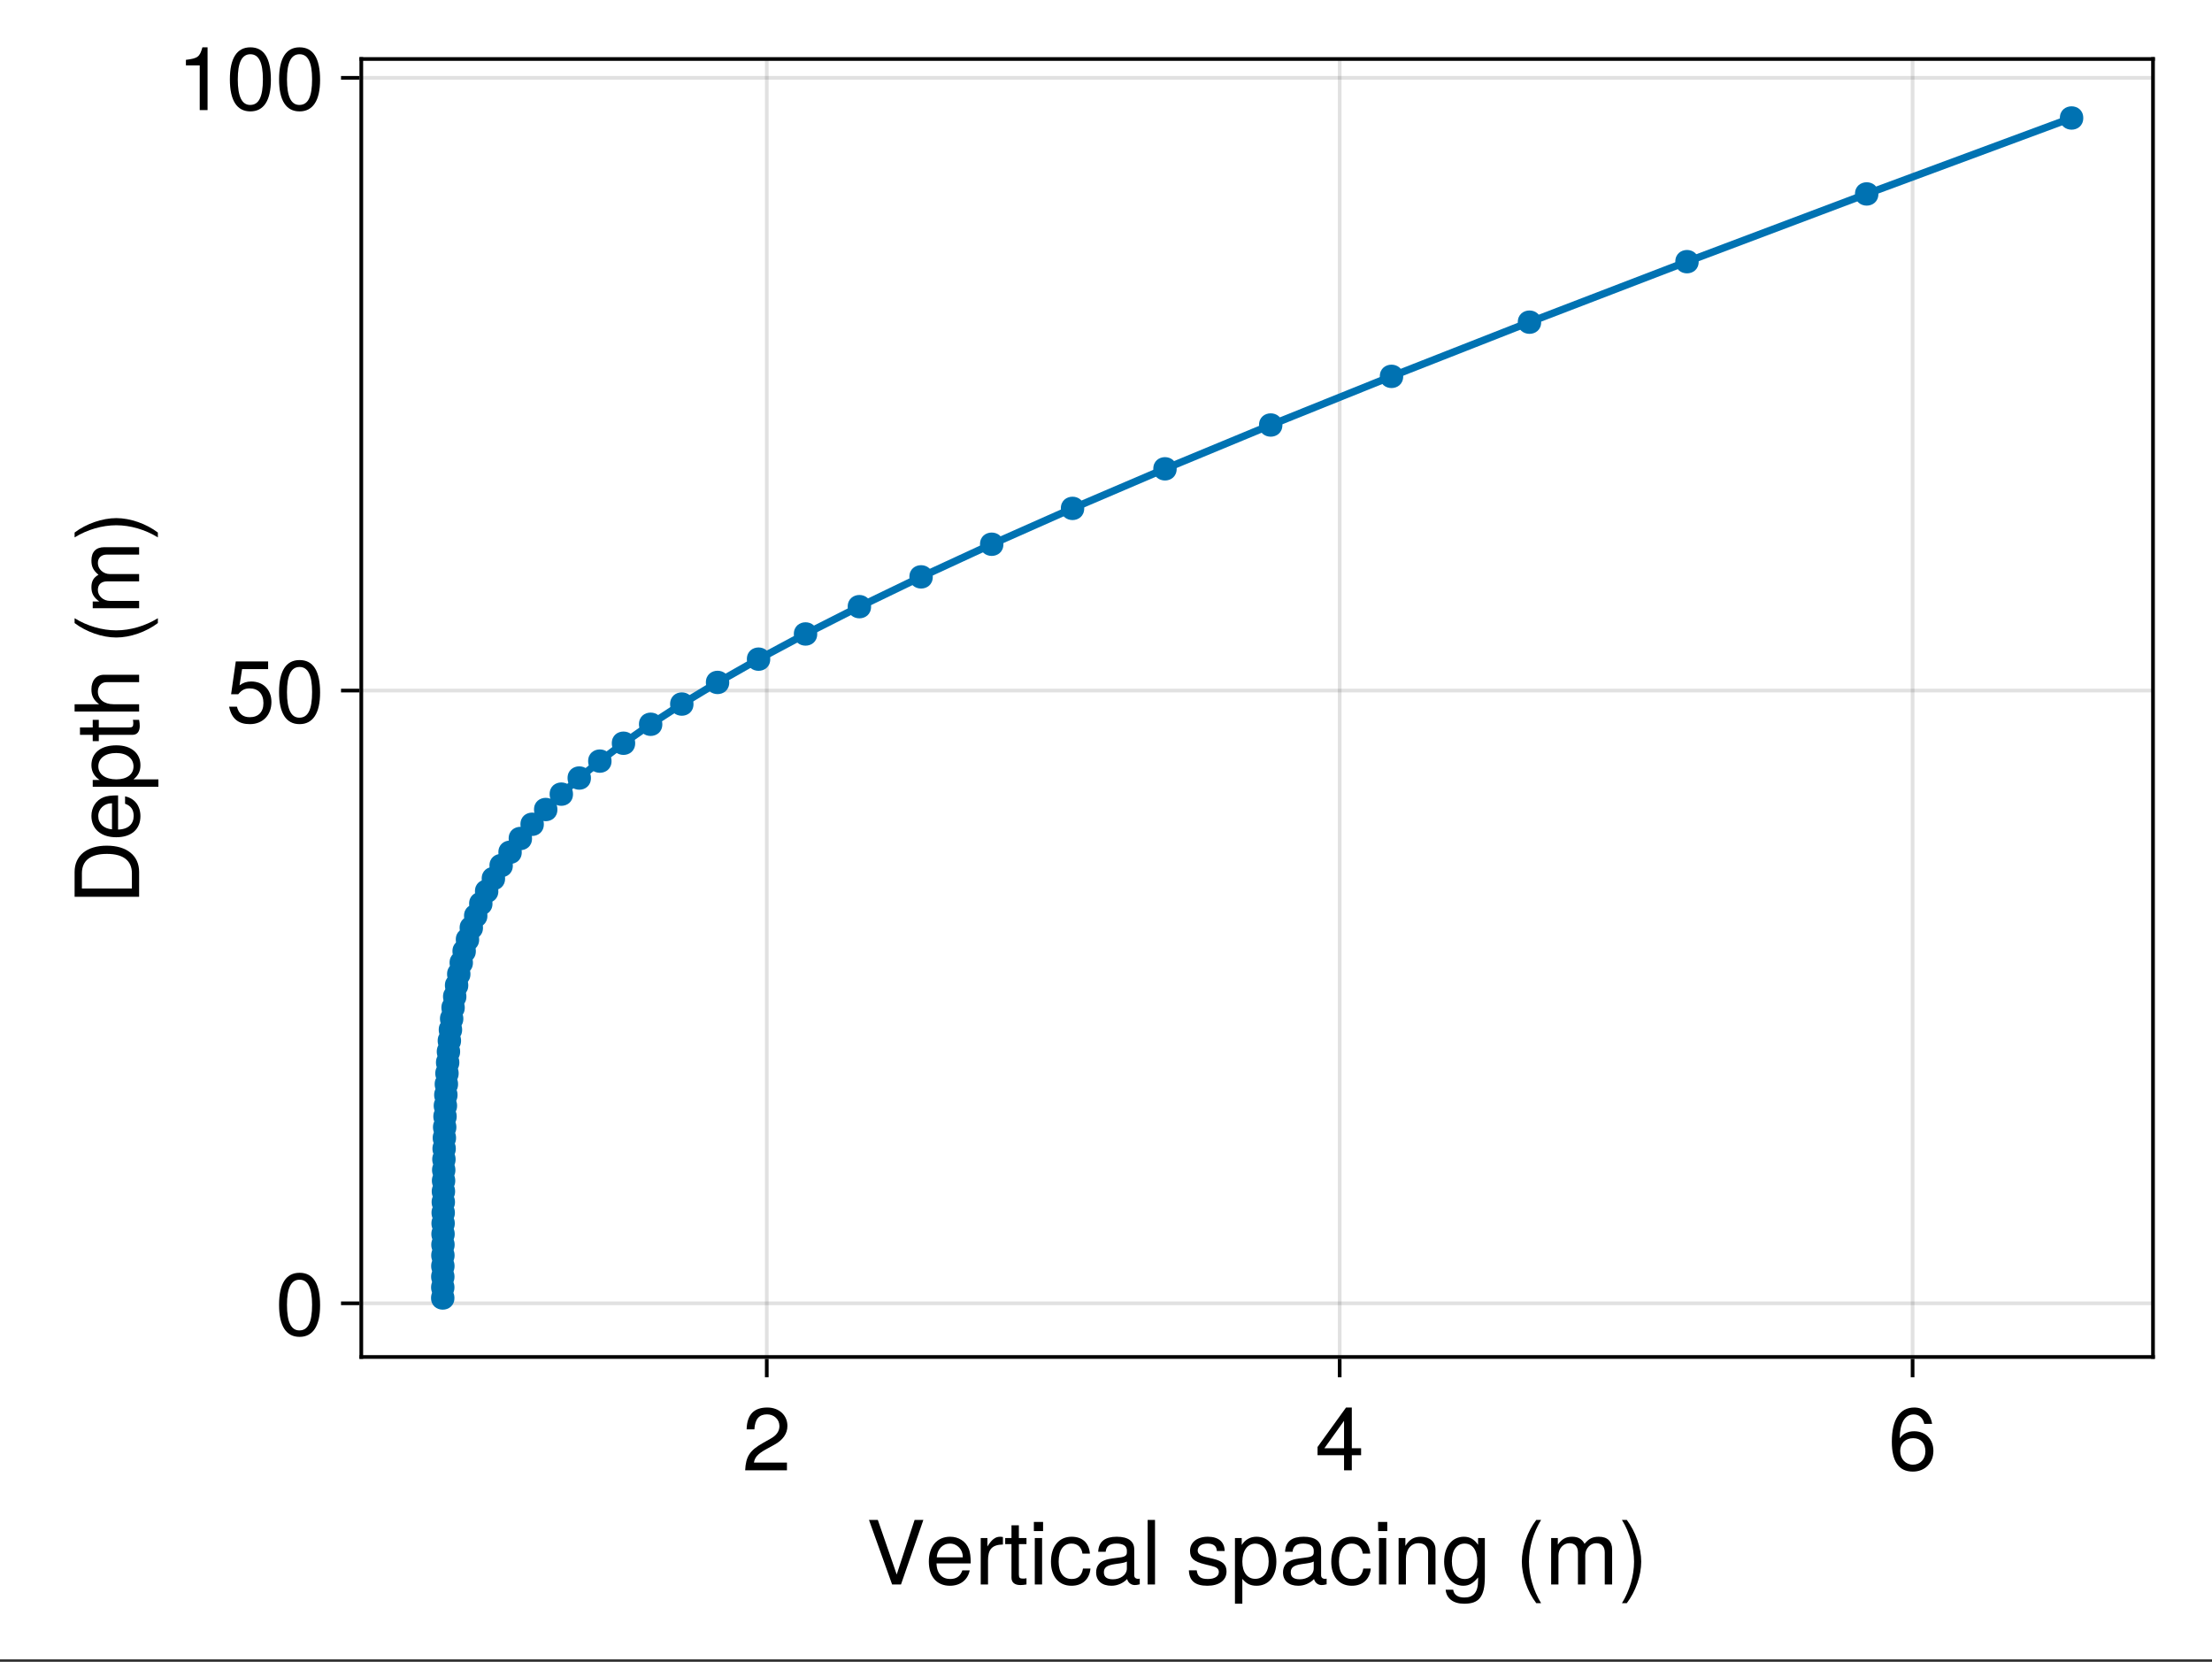 <?xml version="1.0" encoding="UTF-8"?>
<svg xmlns="http://www.w3.org/2000/svg" xmlns:xlink="http://www.w3.org/1999/xlink" width="450pt" height="338pt" viewBox="0 0 450 338" version="1.1">
<rect x="0" y="0" width="450" height="338" fill="#333333" stroke="none"/>
<defs>
<g>
<symbol overflow="visible" id="glyph0-0-0cb76466">
<path style="stroke:none;" d="M 0.359 -13.125 C 0.359 -13.125 0.359 0 0.359 0 C 0.359 0 8.453 0 8.453 0 C 8.453 0 8.453 -13.125 8.453 -13.125 C 8.453 -13.125 0.359 -13.125 0.359 -13.125 Z M 1.297 -0.938 C 1.297 -0.938 1.297 -12.188 1.297 -12.188 C 1.297 -12.188 7.531 -12.188 7.531 -12.188 C 7.531 -12.188 7.531 -0.938 7.531 -0.938 C 7.531 -0.938 1.297 -0.938 1.297 -0.938 Z M 1.297 -0.938 "/>
</symbol>
<symbol overflow="visible" id="glyph0-1-0cb76466">
<path style="stroke:none;" d="M 11.609 -13.125 C 11.609 -13.125 7.062 0 7.062 0 C 7.062 0 5.25 0 5.25 0 C 5.25 0 0.547 -13.125 0.547 -13.125 C 0.547 -13.125 2.344 -13.125 2.344 -13.125 C 2.344 -13.125 6.188 -2.016 6.188 -2.016 C 6.188 -2.016 9.828 -13.125 9.828 -13.125 C 9.828 -13.125 11.609 -13.125 11.609 -13.125 Z M 11.609 -13.125 "/>
</symbol>
<symbol overflow="visible" id="glyph0-2-0cb76466">
<path style="stroke:none;" d="M 9.234 -4.281 C 9.234 -4.281 2.281 -4.281 2.281 -4.281 C 2.328 -2.125 3.484 -1.109 5.062 -1.109 C 6.266 -1.109 7.109 -1.625 7.531 -2.859 C 7.531 -2.859 9.031 -2.859 9.031 -2.859 C 8.656 -0.953 7.156 0.266 5 0.266 C 2.359 0.266 0.719 -1.562 0.719 -4.656 C 0.719 -7.766 2.406 -9.703 5.047 -9.703 C 6.797 -9.703 8.25 -8.766 8.859 -7.219 C 9.125 -6.516 9.234 -5.656 9.234 -4.281 Z M 7.625 -5.609 C 7.625 -7.094 6.5 -8.312 5.016 -8.312 C 3.516 -8.312 2.453 -7.188 2.328 -5.516 C 2.328 -5.516 7.609 -5.516 7.609 -5.516 C 7.625 -5.547 7.625 -5.609 7.625 -5.609 Z M 7.625 -5.609 "/>
</symbol>
<symbol overflow="visible" id="glyph1-0-0cb76466">
<path style="stroke:none;" d="M 0.359 -13.125 C 0.359 -13.125 0.359 0 0.359 0 C 0.359 0 8.453 0 8.453 0 C 8.453 0 8.453 -13.125 8.453 -13.125 C 8.453 -13.125 0.359 -13.125 0.359 -13.125 Z M 1.297 -0.938 C 1.297 -0.938 1.297 -12.188 1.297 -12.188 C 1.297 -12.188 7.531 -12.188 7.531 -12.188 C 7.531 -12.188 7.531 -0.938 7.531 -0.938 C 7.531 -0.938 1.297 -0.938 1.297 -0.938 Z M 1.297 -0.938 "/>
</symbol>
<symbol overflow="visible" id="glyph1-1-0cb76466">
<path style="stroke:none;" d="M 5.781 -8.125 C 3.453 -8.078 2.75 -7.016 2.75 -4.891 C 2.75 -4.891 2.75 0 2.75 0 C 2.75 0 1.266 0 1.266 0 C 1.266 0 1.266 -9.438 1.266 -9.438 C 1.266 -9.438 2.625 -9.438 2.625 -9.438 C 2.625 -9.438 2.625 -7.719 2.625 -7.719 C 3.484 -9.125 4.234 -9.703 5.203 -9.703 C 5.406 -9.703 5.531 -9.688 5.781 -9.641 C 5.781 -9.641 5.781 -8.125 5.781 -8.125 Z M 5.781 -8.125 "/>
</symbol>
<symbol overflow="visible" id="glyph1-2-0cb76466">
<path style="stroke:none;" d="M 4.578 0 C 4.062 0.094 3.703 0.125 3.344 0.125 C 2.172 0.125 1.531 -0.406 1.531 -1.375 C 1.531 -1.375 1.531 -8.203 1.531 -8.203 C 1.531 -8.203 0.25 -8.203 0.25 -8.203 C 0.25 -8.203 0.25 -9.438 0.25 -9.438 C 0.25 -9.438 1.531 -9.438 1.531 -9.438 C 1.531 -9.438 1.531 -12.031 1.531 -12.031 C 1.531 -12.031 3.031 -12.031 3.031 -12.031 C 3.031 -12.031 3.031 -9.438 3.031 -9.438 C 3.031 -9.438 4.578 -9.438 4.578 -9.438 C 4.578 -9.438 4.578 -8.203 4.578 -8.203 C 4.578 -8.203 3.031 -8.203 3.031 -8.203 C 3.031 -8.203 3.031 -2.031 3.031 -2.031 C 3.031 -1.375 3.203 -1.188 3.859 -1.188 C 4.141 -1.188 4.375 -1.203 4.578 -1.266 C 4.578 -1.266 4.578 0 4.578 0 Z M 4.578 0 "/>
</symbol>
<symbol overflow="visible" id="glyph1-3-0cb76466">
<path style="stroke:none;" d="M 2.75 0 C 2.75 0 1.266 0 1.266 0 C 1.266 0 1.266 -9.438 1.266 -9.438 C 1.266 -9.438 2.75 -9.438 2.75 -9.438 C 2.75 -9.438 2.75 0 2.75 0 Z M 2.953 -10.859 C 2.953 -10.859 1.078 -10.859 1.078 -10.859 C 1.078 -10.859 1.078 -12.719 1.078 -12.719 C 1.078 -12.719 2.953 -12.719 2.953 -12.719 C 2.953 -12.719 2.953 -10.859 2.953 -10.859 Z M 2.953 -10.859 "/>
</symbol>
<symbol overflow="visible" id="glyph1-4-0cb76466">
<path style="stroke:none;" d="M 8.594 -3.234 C 8.406 -1.078 6.984 0.266 4.734 0.266 C 2.172 0.266 0.562 -1.578 0.562 -4.625 C 0.562 -7.766 2.219 -9.703 4.75 -9.703 C 6.859 -9.703 8.297 -8.562 8.484 -6.266 C 8.484 -6.266 6.969 -6.266 6.969 -6.266 C 6.781 -7.578 6 -8.312 4.734 -8.312 C 3.094 -8.312 2.125 -6.984 2.125 -4.625 C 2.125 -2.391 3.109 -1.109 4.766 -1.109 C 6.047 -1.109 6.828 -1.734 7.078 -3.234 C 7.078 -3.234 8.594 -3.234 8.594 -3.234 Z M 8.594 -3.234 "/>
</symbol>
<symbol overflow="visible" id="glyph1-5-0cb76466">
<path style="stroke:none;" d=""/>
</symbol>
<symbol overflow="visible" id="glyph1-6-0cb76466">
<path style="stroke:none;" d="M 8.266 -2.641 C 8.266 -0.828 6.75 0.266 4.375 0.266 C 1.906 0.266 0.688 -0.703 0.609 -2.875 C 0.609 -2.875 2.203 -2.875 2.203 -2.875 C 2.391 -1.438 3.156 -1.109 4.5 -1.109 C 5.812 -1.109 6.703 -1.641 6.703 -2.516 C 6.703 -3.203 6.281 -3.516 5.234 -3.766 C 5.234 -3.766 3.828 -4.109 3.828 -4.109 C 1.609 -4.641 0.844 -5.344 0.844 -6.828 C 0.844 -8.562 2.266 -9.703 4.469 -9.703 C 6.641 -9.703 7.859 -8.656 7.891 -6.797 C 7.891 -6.797 6.297 -6.797 6.297 -6.797 C 6.266 -7.797 5.609 -8.312 4.406 -8.312 C 3.188 -8.312 2.406 -7.766 2.406 -6.891 C 2.406 -6.234 2.938 -5.828 4.156 -5.547 C 4.156 -5.547 5.594 -5.203 5.594 -5.203 C 7.469 -4.75 8.266 -4.047 8.266 -2.641 Z M 8.266 -2.641 "/>
</symbol>
<symbol overflow="visible" id="glyph1-7-0cb76466">
<path style="stroke:none;" d="M 13.688 0 C 13.688 0 12.188 0 12.188 0 C 12.188 0 12.188 -6.5 12.188 -6.5 C 12.188 -7.688 11.562 -8.391 10.453 -8.391 C 9.234 -8.391 8.219 -7.297 8.219 -5.922 C 8.219 -5.922 8.219 0 8.219 0 C 8.219 0 6.734 0 6.734 0 C 6.734 0 6.734 -6.5 6.734 -6.5 C 6.734 -7.703 6.109 -8.391 4.984 -8.391 C 3.766 -8.391 2.766 -7.297 2.766 -5.922 C 2.766 -5.922 2.766 0 2.766 0 C 2.766 0 1.281 0 1.281 0 C 1.281 0 1.281 -9.438 1.281 -9.438 C 1.281 -9.438 2.641 -9.438 2.641 -9.438 C 2.641 -9.438 2.641 -8.094 2.641 -8.094 C 3.453 -9.234 4.281 -9.703 5.547 -9.703 C 6.766 -9.703 7.531 -9.266 8.078 -8.266 C 8.969 -9.328 9.719 -9.703 10.984 -9.703 C 12.75 -9.703 13.688 -8.766 13.688 -7.078 C 13.688 -7.078 13.688 0 13.688 0 Z M 13.688 0 "/>
</symbol>
<symbol overflow="visible" id="glyph1-8-0cb76466">
<path style="stroke:none;" d="M 4.609 -4.641 C 4.609 -1.812 3.469 1.453 1.672 3.812 C 1.672 3.812 0.688 3.812 0.688 3.812 C 2.266 1.266 3.156 -1.781 3.156 -4.641 C 3.156 -7.531 2.266 -10.547 0.688 -13.125 C 0.688 -13.125 1.672 -13.125 1.672 -13.125 C 3.469 -10.766 4.609 -7.484 4.609 -4.641 Z M 4.609 -4.641 "/>
</symbol>
<symbol overflow="visible" id="glyph2-0-0cb76466">
<path style="stroke:none;" d="M 0.359 -13.125 C 0.359 -13.125 0.359 0 0.359 0 C 0.359 0 8.453 0 8.453 0 C 8.453 0 8.453 -13.125 8.453 -13.125 C 8.453 -13.125 0.359 -13.125 0.359 -13.125 Z M 1.297 -0.938 C 1.297 -0.938 1.297 -12.188 1.297 -12.188 C 1.297 -12.188 7.531 -12.188 7.531 -12.188 C 7.531 -12.188 7.531 -0.938 7.531 -0.938 C 7.531 -0.938 1.297 -0.938 1.297 -0.938 Z M 1.297 -0.938 "/>
</symbol>
<symbol overflow="visible" id="glyph2-1-0cb76466">
<path style="stroke:none;" d="M 9.625 -0.031 C 9.141 0.094 8.906 0.125 8.609 0.125 C 7.859 0.125 7.219 -0.391 7.062 -1.109 C 6.234 -0.234 5.062 0.266 3.859 0.266 C 1.938 0.266 0.75 -0.734 0.75 -2.453 C 0.75 -3.594 1.312 -4.453 2.406 -4.891 C 2.984 -5.125 3.312 -5.203 5.438 -5.469 C 6.625 -5.609 7 -5.891 7 -6.516 C 7 -6.516 7 -6.906 7 -6.906 C 7 -7.812 6.25 -8.312 4.891 -8.312 C 3.484 -8.312 2.812 -7.797 2.688 -6.641 C 2.688 -6.641 1.172 -6.641 1.172 -6.641 C 1.266 -8.812 2.656 -9.703 4.953 -9.703 C 7.266 -9.703 8.5 -8.797 8.5 -7.125 C 8.5 -7.125 8.5 -1.875 8.5 -1.875 C 8.5 -1.406 8.781 -1.141 9.312 -1.141 C 9.391 -1.141 9.469 -1.141 9.625 -1.172 C 9.625 -1.172 9.625 -0.031 9.625 -0.031 Z M 7 -3.266 C 7 -3.266 7 -4.656 7 -4.656 C 6.5 -4.422 6.172 -4.359 4.594 -4.141 C 2.984 -3.906 2.328 -3.469 2.328 -2.484 C 2.328 -1.453 3 -1.047 4.172 -1.047 C 5.641 -1.047 7 -1.906 7 -3.266 Z M 7 -3.266 "/>
</symbol>
<symbol overflow="visible" id="glyph2-2-0cb76466">
<path style="stroke:none;" d="M 2.719 0 C 2.719 0 1.219 0 1.219 0 C 1.219 0 1.219 -13.125 1.219 -13.125 C 1.219 -13.125 2.719 -13.125 2.719 -13.125 C 2.719 -13.125 2.719 0 2.719 0 Z M 2.719 0 "/>
</symbol>
<symbol overflow="visible" id="glyph2-3-0cb76466">
<path style="stroke:none;" d="M 8.594 -3.234 C 8.406 -1.078 6.984 0.266 4.734 0.266 C 2.172 0.266 0.562 -1.578 0.562 -4.625 C 0.562 -7.766 2.219 -9.703 4.75 -9.703 C 6.859 -9.703 8.297 -8.562 8.484 -6.266 C 8.484 -6.266 6.969 -6.266 6.969 -6.266 C 6.781 -7.578 6 -8.312 4.734 -8.312 C 3.094 -8.312 2.125 -6.984 2.125 -4.625 C 2.125 -2.391 3.109 -1.109 4.766 -1.109 C 6.047 -1.109 6.828 -1.734 7.078 -3.234 C 7.078 -3.234 8.594 -3.234 8.594 -3.234 Z M 8.594 -3.234 "/>
</symbol>
<symbol overflow="visible" id="glyph2-4-0cb76466">
<path style="stroke:none;" d="M 2.75 0 C 2.75 0 1.266 0 1.266 0 C 1.266 0 1.266 -9.438 1.266 -9.438 C 1.266 -9.438 2.75 -9.438 2.75 -9.438 C 2.75 -9.438 2.75 0 2.75 0 Z M 2.953 -10.859 C 2.953 -10.859 1.078 -10.859 1.078 -10.859 C 1.078 -10.859 1.078 -12.719 1.078 -12.719 C 1.078 -12.719 2.953 -12.719 2.953 -12.719 C 2.953 -12.719 2.953 -10.859 2.953 -10.859 Z M 2.953 -10.859 "/>
</symbol>
<symbol overflow="visible" id="glyph2-5-0cb76466">
<path style="stroke:none;" d="M 8.766 0 C 8.766 0 7.266 0 7.266 0 C 7.266 0 7.266 -6.531 7.266 -6.531 C 7.266 -7.672 6.516 -8.391 5.328 -8.391 C 3.797 -8.391 2.75 -7.125 2.75 -5.203 C 2.75 -5.203 2.75 0 2.75 0 C 2.75 0 1.266 0 1.266 0 C 1.266 0 1.266 -9.438 1.266 -9.438 C 1.266 -9.438 2.641 -9.438 2.641 -9.438 C 2.641 -9.438 2.641 -7.844 2.641 -7.844 C 3.469 -9.156 4.375 -9.703 5.781 -9.703 C 7.594 -9.703 8.766 -8.688 8.766 -7.125 C 8.766 -7.125 8.766 0 8.766 0 Z M 8.766 0 "/>
</symbol>
<symbol overflow="visible" id="glyph2-6-0cb76466">
<path style="stroke:none;" d="M 8.797 -1.547 C 8.797 2.609 7.547 3.922 4.594 3.922 C 2.375 3.922 0.984 2.859 0.828 1.078 C 0.828 1.078 2.359 1.078 2.359 1.078 C 2.531 2.234 3.453 2.656 4.641 2.656 C 6.391 2.656 7.422 1.703 7.422 -0.797 C 7.422 -0.797 7.422 -1.422 7.422 -1.422 C 6.422 -0.234 5.594 0.266 4.406 0.266 C 2.203 0.266 0.516 -1.656 0.516 -4.625 C 0.516 -7.688 2.141 -9.703 4.531 -9.703 C 5.734 -9.703 6.656 -9.188 7.422 -8.062 C 7.422 -8.062 7.422 -9.438 7.422 -9.438 C 7.422 -9.438 8.797 -9.438 8.797 -9.438 C 8.797 -9.438 8.797 -1.547 8.797 -1.547 Z M 7.266 -4.656 C 7.266 -6.953 6.312 -8.312 4.703 -8.312 C 3.094 -8.312 2.094 -6.984 2.094 -4.719 C 2.094 -2.438 3.078 -1.109 4.719 -1.109 C 6.297 -1.109 7.266 -2.406 7.266 -4.656 Z M 7.266 -4.656 "/>
</symbol>
<symbol overflow="visible" id="glyph2-7-0cb76466">
<path style="stroke:none;" d=""/>
</symbol>
<symbol overflow="visible" id="glyph3-0-0cb76466">
<path style="stroke:none;" d="M 0.359 -13.125 C 0.359 -13.125 0.359 0 0.359 0 C 0.359 0 8.453 0 8.453 0 C 8.453 0 8.453 -13.125 8.453 -13.125 C 8.453 -13.125 0.359 -13.125 0.359 -13.125 Z M 1.297 -0.938 C 1.297 -0.938 1.297 -12.188 1.297 -12.188 C 1.297 -12.188 7.531 -12.188 7.531 -12.188 C 7.531 -12.188 7.531 -0.938 7.531 -0.938 C 7.531 -0.938 1.297 -0.938 1.297 -0.938 Z M 1.297 -0.938 "/>
</symbol>
<symbol overflow="visible" id="glyph3-1-0cb76466">
<path style="stroke:none;" d="M 9.406 -4.625 C 9.406 -1.625 7.812 0.266 5.375 0.266 C 4.156 0.266 3.281 -0.156 2.484 -1.141 C 2.484 -1.141 2.484 3.922 2.484 3.922 C 2.484 3.922 0.984 3.922 0.984 3.922 C 0.984 3.922 0.984 -9.438 0.984 -9.438 C 0.984 -9.438 2.359 -9.438 2.359 -9.438 C 2.359 -9.438 2.359 -8.016 2.359 -8.016 C 3.062 -9.125 4.094 -9.703 5.359 -9.703 C 7.859 -9.703 9.406 -7.797 9.406 -4.625 Z M 7.844 -4.656 C 7.844 -6.906 6.766 -8.297 5.109 -8.297 C 3.531 -8.297 2.484 -6.859 2.484 -4.641 C 2.484 -2.438 3.531 -1.141 5.109 -1.141 C 6.75 -1.141 7.844 -2.516 7.844 -4.656 Z M 7.844 -4.656 "/>
</symbol>
<symbol overflow="visible" id="glyph3-2-0cb76466">
<path style="stroke:none;" d="M 5.234 3.812 C 5.234 3.812 4.25 3.812 4.25 3.812 C 2.453 1.453 1.312 -1.812 1.312 -4.656 C 1.312 -7.484 2.453 -10.766 4.25 -13.125 C 4.25 -13.125 5.234 -13.125 5.234 -13.125 C 3.656 -10.562 2.766 -7.531 2.766 -4.656 C 2.766 -1.781 3.656 1.234 5.234 3.812 Z M 5.234 3.812 "/>
</symbol>
<symbol overflow="visible" id="glyph4-0-0cb76466">
<path style="stroke:none;" d="M 0.359 -13.125 C 0.359 -13.125 0.359 0 0.359 0 C 0.359 0 8.453 0 8.453 0 C 8.453 0 8.453 -13.125 8.453 -13.125 C 8.453 -13.125 0.359 -13.125 0.359 -13.125 Z M 1.297 -0.938 C 1.297 -0.938 1.297 -12.188 1.297 -12.188 C 1.297 -12.188 7.531 -12.188 7.531 -12.188 C 7.531 -12.188 7.531 -0.938 7.531 -0.938 C 7.531 -0.938 1.297 -0.938 1.297 -0.938 Z M 1.297 -0.938 "/>
</symbol>
<symbol overflow="visible" id="glyph4-1-0cb76466">
<path style="stroke:none;" d="M 9.203 -9.016 C 9.203 -7.453 8.281 -6.125 6.5 -5.172 C 6.5 -5.172 4.703 -4.188 4.703 -4.188 C 3.125 -3.281 2.562 -2.609 2.391 -1.562 C 2.391 -1.562 9.109 -1.562 9.109 -1.562 C 9.109 -1.562 9.109 0 9.109 0 C 9.109 0 0.609 0 0.609 0 C 0.75 -2.812 1.531 -4.016 4.188 -5.531 C 4.188 -5.531 5.844 -6.469 5.844 -6.469 C 6.984 -7.109 7.578 -7.969 7.578 -8.984 C 7.578 -10.344 6.5 -11.375 5.062 -11.375 C 3.484 -11.375 2.609 -10.469 2.484 -8.328 C 2.484 -8.328 0.906 -8.328 0.906 -8.328 C 0.984 -11.438 2.5 -12.766 5.109 -12.766 C 7.531 -12.766 9.203 -11.172 9.203 -9.016 Z M 9.203 -9.016 "/>
</symbol>
<symbol overflow="visible" id="glyph4-2-0cb76466">
<path style="stroke:none;" d="M 9.125 -6.141 C 9.125 -1.938 7.656 0.266 4.953 0.266 C 2.219 0.266 0.781 -1.938 0.781 -6.25 C 0.781 -10.531 2.203 -12.766 4.953 -12.766 C 7.719 -12.766 9.125 -10.562 9.125 -6.141 Z M 7.5 -6.281 C 7.5 -9.703 6.656 -11.359 4.953 -11.359 C 3.234 -11.359 2.391 -9.719 2.391 -6.234 C 2.391 -2.734 3.234 -1.047 4.906 -1.047 C 6.672 -1.047 7.5 -2.656 7.5 -6.281 Z M 7.5 -6.281 "/>
</symbol>
<symbol overflow="visible" id="glyph5-0-0cb76466">
<path style="stroke:none;" d="M 0.359 -13.125 C 0.359 -13.125 0.359 0 0.359 0 C 0.359 0 8.453 0 8.453 0 C 8.453 0 8.453 -13.125 8.453 -13.125 C 8.453 -13.125 0.359 -13.125 0.359 -13.125 Z M 1.297 -0.938 C 1.297 -0.938 1.297 -12.188 1.297 -12.188 C 1.297 -12.188 7.531 -12.188 7.531 -12.188 C 7.531 -12.188 7.531 -0.938 7.531 -0.938 C 7.531 -0.938 1.297 -0.938 1.297 -0.938 Z M 1.297 -0.938 "/>
</symbol>
<symbol overflow="visible" id="glyph5-1-0cb76466">
<path style="stroke:none;" d="M 9.359 -3.062 C 9.359 -3.062 7.469 -3.062 7.469 -3.062 C 7.469 -3.062 7.469 0 7.469 0 C 7.469 0 5.891 0 5.891 0 C 5.891 0 5.891 -3.062 5.891 -3.062 C 5.891 -3.062 0.5 -3.062 0.5 -3.062 C 0.5 -3.062 0.5 -4.734 0.5 -4.734 C 0.5 -4.734 6.297 -12.766 6.297 -12.766 C 6.297 -12.766 7.469 -12.766 7.469 -12.766 C 7.469 -12.766 7.469 -4.484 7.469 -4.484 C 7.469 -4.484 9.359 -4.484 9.359 -4.484 C 9.359 -4.484 9.359 -3.062 9.359 -3.062 Z M 5.891 -4.484 C 5.891 -4.484 5.891 -10.062 5.891 -10.062 C 5.891 -10.062 1.891 -4.484 1.891 -4.484 C 1.891 -4.484 5.891 -4.484 5.891 -4.484 Z M 5.891 -4.484 "/>
</symbol>
<symbol overflow="visible" id="glyph5-2-0cb76466">
<path style="stroke:none;" d="M 9.234 -3.953 C 9.234 -1.453 7.484 0.266 5.062 0.266 C 2.141 0.266 0.781 -1.844 0.781 -5.812 C 0.781 -10.266 2.375 -12.766 5.344 -12.766 C 7.297 -12.766 8.656 -11.516 8.969 -9.438 C 8.969 -9.438 7.375 -9.438 7.375 -9.438 C 7.125 -10.656 6.359 -11.359 5.234 -11.359 C 3.422 -11.359 2.406 -9.625 2.391 -6.516 C 3.078 -7.453 4.062 -7.938 5.328 -7.938 C 7.609 -7.938 9.234 -6.344 9.234 -3.953 Z M 7.609 -3.828 C 7.609 -5.547 6.656 -6.531 5.125 -6.531 C 3.562 -6.531 2.484 -5.516 2.484 -3.922 C 2.484 -2.281 3.594 -1.141 5.078 -1.141 C 6.531 -1.141 7.609 -2.234 7.609 -3.828 Z M 7.609 -3.828 "/>
</symbol>
<symbol overflow="visible" id="glyph6-0-0cb76466">
<path style="stroke:none;" d="M -13.125 -0.359 C -13.125 -0.359 0 -0.359 0 -0.359 C 0 -0.359 0 -8.453 0 -8.453 C 0 -8.453 -13.125 -8.453 -13.125 -8.453 C -13.125 -8.453 -13.125 -0.359 -13.125 -0.359 Z M -0.938 -1.297 C -0.938 -1.297 -12.188 -1.297 -12.188 -1.297 C -12.188 -1.297 -12.188 -7.531 -12.188 -7.531 C -12.188 -7.531 -0.938 -7.531 -0.938 -7.531 C -0.938 -7.531 -0.938 -1.297 -0.938 -1.297 Z M -0.938 -1.297 "/>
</symbol>
<symbol overflow="visible" id="glyph6-1-0cb76466">
<path style="stroke:none;" d="M -6.562 -12 C -2.484 -12 0 -9.969 0 -6.656 C 0 -6.656 0 -1.609 0 -1.609 C 0 -1.609 -13.125 -1.609 -13.125 -1.609 C -13.125 -1.609 -13.125 -6.656 -13.125 -6.656 C -13.125 -9.984 -10.641 -12 -6.562 -12 Z M -6.547 -10.328 C -9.906 -10.328 -11.641 -8.969 -11.641 -6.375 C -11.641 -6.375 -11.641 -3.281 -11.641 -3.281 C -11.641 -3.281 -1.469 -3.281 -1.469 -3.281 C -1.469 -3.281 -1.469 -6.375 -1.469 -6.375 C -1.469 -8.969 -3.234 -10.328 -6.547 -10.328 Z M -6.547 -10.328 "/>
</symbol>
<symbol overflow="visible" id="glyph6-2-0cb76466">
<path style="stroke:none;" d="M -4.625 -9.406 C -1.625 -9.406 0.266 -7.812 0.266 -5.375 C 0.266 -4.156 -0.156 -3.281 -1.141 -2.484 C -1.141 -2.484 3.922 -2.484 3.922 -2.484 C 3.922 -2.484 3.922 -0.984 3.922 -0.984 C 3.922 -0.984 -9.438 -0.984 -9.438 -0.984 C -9.438 -0.984 -9.438 -2.359 -9.438 -2.359 C -9.438 -2.359 -8.016 -2.359 -8.016 -2.359 C -9.125 -3.062 -9.703 -4.094 -9.703 -5.359 C -9.703 -7.859 -7.797 -9.406 -4.625 -9.406 Z M -4.656 -7.844 C -6.906 -7.844 -8.297 -6.766 -8.297 -5.109 C -8.297 -3.531 -6.859 -2.484 -4.641 -2.484 C -2.438 -2.484 -1.141 -3.531 -1.141 -5.109 C -1.141 -6.75 -2.516 -7.844 -4.656 -7.844 Z M -4.656 -7.844 "/>
</symbol>
<symbol overflow="visible" id="glyph6-3-0cb76466">
<path style="stroke:none;" d=""/>
</symbol>
<symbol overflow="visible" id="glyph6-4-0cb76466">
<path style="stroke:none;" d="M 3.812 -5.234 C 3.812 -5.234 3.812 -4.25 3.812 -4.25 C 1.453 -2.453 -1.812 -1.312 -4.656 -1.312 C -7.484 -1.312 -10.766 -2.453 -13.125 -4.25 C -13.125 -4.25 -13.125 -5.234 -13.125 -5.234 C -10.562 -3.656 -7.531 -2.766 -4.656 -2.766 C -1.781 -2.766 1.234 -3.656 3.812 -5.234 Z M 3.812 -5.234 "/>
</symbol>
<symbol overflow="visible" id="glyph6-5-0cb76466">
<path style="stroke:none;" d="M 0 -13.688 C 0 -13.688 0 -12.188 0 -12.188 C 0 -12.188 -6.5 -12.188 -6.5 -12.188 C -7.688 -12.188 -8.391 -11.562 -8.391 -10.453 C -8.391 -9.234 -7.297 -8.219 -5.922 -8.219 C -5.922 -8.219 0 -8.219 0 -8.219 C 0 -8.219 0 -6.734 0 -6.734 C 0 -6.734 -6.5 -6.734 -6.5 -6.734 C -7.703 -6.734 -8.391 -6.109 -8.391 -4.984 C -8.391 -3.766 -7.297 -2.766 -5.922 -2.766 C -5.922 -2.766 0 -2.766 0 -2.766 C 0 -2.766 0 -1.281 0 -1.281 C 0 -1.281 -9.438 -1.281 -9.438 -1.281 C -9.438 -1.281 -9.438 -2.641 -9.438 -2.641 C -9.438 -2.641 -8.094 -2.641 -8.094 -2.641 C -9.234 -3.453 -9.703 -4.281 -9.703 -5.547 C -9.703 -6.766 -9.266 -7.531 -8.266 -8.078 C -9.328 -8.969 -9.703 -9.719 -9.703 -10.984 C -9.703 -12.75 -8.766 -13.688 -7.078 -13.688 C -7.078 -13.688 0 -13.688 0 -13.688 Z M 0 -13.688 "/>
</symbol>
<symbol overflow="visible" id="glyph7-0-0cb76466">
<path style="stroke:none;" d="M -13.125 -0.359 C -13.125 -0.359 0 -0.359 0 -0.359 C 0 -0.359 0 -8.453 0 -8.453 C 0 -8.453 -13.125 -8.453 -13.125 -8.453 C -13.125 -8.453 -13.125 -0.359 -13.125 -0.359 Z M -0.938 -1.297 C -0.938 -1.297 -12.188 -1.297 -12.188 -1.297 C -12.188 -1.297 -12.188 -7.531 -12.188 -7.531 C -12.188 -7.531 -0.938 -7.531 -0.938 -7.531 C -0.938 -7.531 -0.938 -1.297 -0.938 -1.297 Z M -0.938 -1.297 "/>
</symbol>
<symbol overflow="visible" id="glyph7-1-0cb76466">
<path style="stroke:none;" d="M -4.281 -9.234 C -4.281 -9.234 -4.281 -2.281 -4.281 -2.281 C -2.125 -2.328 -1.109 -3.484 -1.109 -5.062 C -1.109 -6.266 -1.625 -7.109 -2.859 -7.531 C -2.859 -7.531 -2.859 -9.031 -2.859 -9.031 C -0.953 -8.656 0.266 -7.156 0.266 -5 C 0.266 -2.359 -1.562 -0.719 -4.656 -0.719 C -7.766 -0.719 -9.703 -2.406 -9.703 -5.047 C -9.703 -6.797 -8.766 -8.25 -7.219 -8.859 C -6.516 -9.125 -5.656 -9.234 -4.281 -9.234 Z M -5.609 -7.625 C -7.094 -7.625 -8.312 -6.5 -8.312 -5.016 C -8.312 -3.516 -7.188 -2.453 -5.516 -2.328 C -5.516 -2.328 -5.516 -7.609 -5.516 -7.609 C -5.547 -7.625 -5.609 -7.625 -5.609 -7.625 Z M -5.609 -7.625 "/>
</symbol>
<symbol overflow="visible" id="glyph8-0-0cb76466">
<path style="stroke:none;" d="M -13.125 -0.359 C -13.125 -0.359 0 -0.359 0 -0.359 C 0 -0.359 0 -8.453 0 -8.453 C 0 -8.453 -13.125 -8.453 -13.125 -8.453 C -13.125 -8.453 -13.125 -0.359 -13.125 -0.359 Z M -0.938 -1.297 C -0.938 -1.297 -12.188 -1.297 -12.188 -1.297 C -12.188 -1.297 -12.188 -7.531 -12.188 -7.531 C -12.188 -7.531 -0.938 -7.531 -0.938 -7.531 C -0.938 -7.531 -0.938 -1.297 -0.938 -1.297 Z M -0.938 -1.297 "/>
</symbol>
<symbol overflow="visible" id="glyph8-1-0cb76466">
<path style="stroke:none;" d="M 0 -4.578 C 0.094 -4.062 0.125 -3.703 0.125 -3.344 C 0.125 -2.172 -0.406 -1.531 -1.375 -1.531 C -1.375 -1.531 -8.203 -1.531 -8.203 -1.531 C -8.203 -1.531 -8.203 -0.25 -8.203 -0.25 C -8.203 -0.25 -9.438 -0.25 -9.438 -0.25 C -9.438 -0.25 -9.438 -1.531 -9.438 -1.531 C -9.438 -1.531 -12.031 -1.531 -12.031 -1.531 C -12.031 -1.531 -12.031 -3.031 -12.031 -3.031 C -12.031 -3.031 -9.438 -3.031 -9.438 -3.031 C -9.438 -3.031 -9.438 -4.578 -9.438 -4.578 C -9.438 -4.578 -8.203 -4.578 -8.203 -4.578 C -8.203 -4.578 -8.203 -3.031 -8.203 -3.031 C -8.203 -3.031 -2.031 -3.031 -2.031 -3.031 C -1.375 -3.031 -1.188 -3.203 -1.188 -3.859 C -1.188 -4.141 -1.203 -4.375 -1.266 -4.578 C -1.266 -4.578 0 -4.578 0 -4.578 Z M 0 -4.578 "/>
</symbol>
<symbol overflow="visible" id="glyph8-2-0cb76466">
<path style="stroke:none;" d="M 0 -8.75 C 0 -8.75 0 -7.25 0 -7.25 C 0 -7.25 -6.531 -7.25 -6.531 -7.25 C -7.781 -7.25 -8.391 -6.375 -8.391 -5.312 C -8.391 -3.766 -7.125 -2.75 -5.203 -2.75 C -5.203 -2.75 0 -2.75 0 -2.75 C 0 -2.75 0 -1.266 0 -1.266 C 0 -1.266 -13.125 -1.266 -13.125 -1.266 C -13.125 -1.266 -13.125 -2.75 -13.125 -2.75 C -13.125 -2.75 -8.141 -2.75 -8.141 -2.75 C -9.281 -3.641 -9.703 -4.453 -9.703 -5.781 C -9.703 -7.609 -8.719 -8.75 -7.125 -8.75 C -7.125 -8.75 0 -8.75 0 -8.75 Z M 0 -8.75 "/>
</symbol>
<symbol overflow="visible" id="glyph9-0-0cb76466">
<path style="stroke:none;" d="M -13.125 -0.359 C -13.125 -0.359 0 -0.359 0 -0.359 C 0 -0.359 0 -8.453 0 -8.453 C 0 -8.453 -13.125 -8.453 -13.125 -8.453 C -13.125 -8.453 -13.125 -0.359 -13.125 -0.359 Z M -0.938 -1.297 C -0.938 -1.297 -12.188 -1.297 -12.188 -1.297 C -12.188 -1.297 -12.188 -7.531 -12.188 -7.531 C -12.188 -7.531 -0.938 -7.531 -0.938 -7.531 C -0.938 -7.531 -0.938 -1.297 -0.938 -1.297 Z M -0.938 -1.297 "/>
</symbol>
<symbol overflow="visible" id="glyph9-1-0cb76466">
<path style="stroke:none;" d="M -4.641 -4.609 C -1.812 -4.609 1.453 -3.469 3.812 -1.672 C 3.812 -1.672 3.812 -0.688 3.812 -0.688 C 1.266 -2.266 -1.781 -3.156 -4.641 -3.156 C -7.531 -3.156 -10.547 -2.266 -13.125 -0.688 C -13.125 -0.688 -13.125 -1.672 -13.125 -1.672 C -10.766 -3.469 -7.484 -4.609 -4.641 -4.609 Z M -4.641 -4.609 "/>
</symbol>
<symbol overflow="visible" id="glyph10-0-0cb76466">
<path style="stroke:none;" d="M 0.359 -13.125 C 0.359 -13.125 0.359 0 0.359 0 C 0.359 0 8.453 0 8.453 0 C 8.453 0 8.453 -13.125 8.453 -13.125 C 8.453 -13.125 0.359 -13.125 0.359 -13.125 Z M 1.297 -0.938 C 1.297 -0.938 1.297 -12.188 1.297 -12.188 C 1.297 -12.188 7.531 -12.188 7.531 -12.188 C 7.531 -12.188 7.531 -0.938 7.531 -0.938 C 7.531 -0.938 1.297 -0.938 1.297 -0.938 Z M 1.297 -0.938 "/>
</symbol>
<symbol overflow="visible" id="glyph10-1-0cb76466">
<path style="stroke:none;" d="M 9.234 -4.234 C 9.234 -1.531 7.438 0.266 4.859 0.266 C 2.594 0.266 1.156 -0.734 0.625 -3.281 C 0.625 -3.281 2.219 -3.281 2.219 -3.281 C 2.594 -1.844 3.438 -1.141 4.828 -1.141 C 6.547 -1.141 7.609 -2.172 7.609 -4.016 C 7.609 -5.906 6.531 -7 4.828 -7 C 3.828 -7 3.219 -6.703 2.484 -5.812 C 2.484 -5.812 1.031 -5.812 1.031 -5.812 C 1.031 -5.812 1.984 -12.484 1.984 -12.484 C 1.984 -12.484 8.562 -12.484 8.562 -12.484 C 8.562 -12.484 8.562 -10.922 8.562 -10.922 C 8.562 -10.922 3.266 -10.922 3.266 -10.922 C 3.266 -10.922 2.75 -7.625 2.75 -7.625 C 3.484 -8.172 4.219 -8.406 5.109 -8.406 C 7.562 -8.406 9.234 -6.75 9.234 -4.234 Z M 9.234 -4.234 "/>
</symbol>
<symbol overflow="visible" id="glyph11-0-0cb76466">
<path style="stroke:none;" d="M 0.359 -13.125 C 0.359 -13.125 0.359 0 0.359 0 C 0.359 0 8.453 0 8.453 0 C 8.453 0 8.453 -13.125 8.453 -13.125 C 8.453 -13.125 0.359 -13.125 0.359 -13.125 Z M 1.297 -0.938 C 1.297 -0.938 1.297 -12.188 1.297 -12.188 C 1.297 -12.188 7.531 -12.188 7.531 -12.188 C 7.531 -12.188 7.531 -0.938 7.531 -0.938 C 7.531 -0.938 1.297 -0.938 1.297 -0.938 Z M 1.297 -0.938 "/>
</symbol>
<symbol overflow="visible" id="glyph11-1-0cb76466">
<path style="stroke:none;" d="M 6.25 0 C 6.25 0 4.656 0 4.656 0 C 4.656 0 4.656 -9.094 4.656 -9.094 C 4.656 -9.094 1.844 -9.094 1.844 -9.094 C 1.844 -9.094 1.844 -10.219 1.844 -10.219 C 4.281 -10.531 4.641 -10.797 5.203 -12.766 C 5.203 -12.766 6.25 -12.766 6.25 -12.766 C 6.25 -12.766 6.25 0 6.25 0 Z M 6.25 0 "/>
</symbol>
<symbol overflow="visible" id="glyph11-2-0cb76466">
<path style="stroke:none;" d="M 9.125 -6.141 C 9.125 -1.938 7.656 0.266 4.953 0.266 C 2.219 0.266 0.781 -1.938 0.781 -6.25 C 0.781 -10.531 2.203 -12.766 4.953 -12.766 C 7.719 -12.766 9.125 -10.562 9.125 -6.141 Z M 7.5 -6.281 C 7.5 -9.703 6.656 -11.359 4.953 -11.359 C 3.234 -11.359 2.391 -9.719 2.391 -6.234 C 2.391 -2.734 3.234 -1.047 4.906 -1.047 C 6.672 -1.047 7.5 -2.656 7.5 -6.281 Z M 7.5 -6.281 "/>
</symbol>
<symbol overflow="visible" id="glyph12-0-0cb76466">
<path style="stroke:none;" d="M 0.359 -13.125 C 0.359 -13.125 0.359 0 0.359 0 C 0.359 0 8.453 0 8.453 0 C 8.453 0 8.453 -13.125 8.453 -13.125 C 8.453 -13.125 0.359 -13.125 0.359 -13.125 Z M 1.297 -0.938 C 1.297 -0.938 1.297 -12.188 1.297 -12.188 C 1.297 -12.188 7.531 -12.188 7.531 -12.188 C 7.531 -12.188 7.531 -0.938 7.531 -0.938 C 7.531 -0.938 1.297 -0.938 1.297 -0.938 Z M 1.297 -0.938 "/>
</symbol>
<symbol overflow="visible" id="glyph12-1-0cb76466">
<path style="stroke:none;" d="M 9.125 -6.141 C 9.125 -1.938 7.656 0.266 4.953 0.266 C 2.219 0.266 0.781 -1.938 0.781 -6.25 C 0.781 -10.531 2.203 -12.766 4.953 -12.766 C 7.719 -12.766 9.125 -10.562 9.125 -6.141 Z M 7.5 -6.281 C 7.5 -9.703 6.656 -11.359 4.953 -11.359 C 3.234 -11.359 2.391 -9.719 2.391 -6.234 C 2.391 -2.734 3.234 -1.047 4.906 -1.047 C 6.672 -1.047 7.5 -2.656 7.5 -6.281 Z M 7.5 -6.281 "/>
</symbol>
</g>
</defs>
<g id="surface1-0cb76466">
<path style=" stroke:none;fill-rule:nonzero;fill:rgb(100%,100%,100%);fill-opacity:1;" d="M 0 0 L 450 0 L 450 337.5 L 0 337.5 Z M 0 0 "/>
<path style=" stroke:none;fill-rule:nonzero;fill:rgb(100%,100%,100%);fill-opacity:1;" d="M 73.5 276 L 438 276 L 438 12 L 73.5 12 Z M 73.5 276 "/>
<path style="fill:none;stroke-width:1;stroke-linecap:butt;stroke-linejoin:miter;stroke:rgb(0%,0%,0%);stroke-opacity:0.12;stroke-miterlimit:2;" d="M 207.984 368 L 207.984 16 " transform="matrix(0.75,0,0,0.75,0,0)"/>
<path style="fill:none;stroke-width:1;stroke-linecap:butt;stroke-linejoin:miter;stroke:rgb(0%,0%,0%);stroke-opacity:0.12;stroke-miterlimit:2;" d="M 363.385 368 L 363.385 16 " transform="matrix(0.75,0,0,0.75,0,0)"/>
<path style="fill:none;stroke-width:1;stroke-linecap:butt;stroke-linejoin:miter;stroke:rgb(0%,0%,0%);stroke-opacity:0.12;stroke-miterlimit:2;" d="M 518.786 368 L 518.786 16 " transform="matrix(0.75,0,0,0.75,0,0)"/>
<path style="fill:none;stroke-width:1;stroke-linecap:butt;stroke-linejoin:miter;stroke:rgb(0%,0%,0%);stroke-opacity:0.12;stroke-miterlimit:2;" d="M 98 353.443 L 584 353.443 " transform="matrix(0.75,0,0,0.75,0,0)"/>
<path style="fill:none;stroke-width:1;stroke-linecap:butt;stroke-linejoin:miter;stroke:rgb(0%,0%,0%);stroke-opacity:0.12;stroke-miterlimit:2;" d="M 98 187.276 L 584 187.276 " transform="matrix(0.75,0,0,0.75,0,0)"/>
<path style="fill:none;stroke-width:1;stroke-linecap:butt;stroke-linejoin:miter;stroke:rgb(0%,0%,0%);stroke-opacity:0.12;stroke-miterlimit:2;" d="M 98 21.109 L 584 21.109 " transform="matrix(0.75,0,0,0.75,0,0)"/>
<g style="fill:rgb(0%,0%,0%);fill-opacity:1;">
  <use xlink:href="#glyph0-1-0cb76466" x="176.235" y="322.266"/>
</g>
<g style="fill:rgb(0%,0%,0%);fill-opacity:1;">
  <use xlink:href="#glyph0-2-0cb76466" x="188.241" y="322.266"/>
</g>
<g style="fill:rgb(0%,0%,0%);fill-opacity:1;">
  <use xlink:href="#glyph1-1-0cb76466" x="198.249" y="322.266"/>
</g>
<g style="fill:rgb(0%,0%,0%);fill-opacity:1;">
  <use xlink:href="#glyph1-2-0cb76466" x="204.243" y="322.266"/>
</g>
<g style="fill:rgb(0%,0%,0%);fill-opacity:1;">
  <use xlink:href="#glyph1-3-0cb76466" x="209.247" y="322.266"/>
</g>
<g style="fill:rgb(0%,0%,0%);fill-opacity:1;">
  <use xlink:href="#glyph1-4-0cb76466" x="213.243" y="322.266"/>
</g>
<g style="fill:rgb(0%,0%,0%);fill-opacity:1;">
  <use xlink:href="#glyph2-1-0cb76466" x="222.243" y="322.266"/>
</g>
<g style="fill:rgb(0%,0%,0%);fill-opacity:1;">
  <use xlink:href="#glyph2-2-0cb76466" x="232.251" y="322.266"/>
</g>
<g style="fill:rgb(0%,0%,0%);fill-opacity:1;">
  <use xlink:href="#glyph1-5-0cb76466" x="236.247" y="322.266"/>
</g>
<g style="fill:rgb(0%,0%,0%);fill-opacity:1;">
  <use xlink:href="#glyph1-6-0cb76466" x="241.251" y="322.266"/>
</g>
<g style="fill:rgb(0%,0%,0%);fill-opacity:1;">
  <use xlink:href="#glyph3-1-0cb76466" x="250.251" y="322.266"/>
</g>
<g style="fill:rgb(0%,0%,0%);fill-opacity:1;">
  <use xlink:href="#glyph2-1-0cb76466" x="260.259" y="322.266"/>
</g>
<g style="fill:rgb(0%,0%,0%);fill-opacity:1;">
  <use xlink:href="#glyph2-3-0cb76466" x="270.267" y="322.266"/>
</g>
<g style="fill:rgb(0%,0%,0%);fill-opacity:1;">
  <use xlink:href="#glyph2-4-0cb76466" x="279.267" y="322.266"/>
</g>
<g style="fill:rgb(0%,0%,0%);fill-opacity:1;">
  <use xlink:href="#glyph2-5-0cb76466" x="283.263" y="322.266"/>
</g>
<g style="fill:rgb(0%,0%,0%);fill-opacity:1;">
  <use xlink:href="#glyph2-6-0cb76466" x="293.271" y="322.266"/>
</g>
<g style="fill:rgb(0%,0%,0%);fill-opacity:1;">
  <use xlink:href="#glyph2-7-0cb76466" x="303.279" y="322.266"/>
</g>
<g style="fill:rgb(0%,0%,0%);fill-opacity:1;">
  <use xlink:href="#glyph3-2-0cb76466" x="308.283" y="322.266"/>
</g>
<g style="fill:rgb(0%,0%,0%);fill-opacity:1;">
  <use xlink:href="#glyph1-7-0cb76466" x="314.277" y="322.266"/>
</g>
<g style="fill:rgb(0%,0%,0%);fill-opacity:1;">
  <use xlink:href="#glyph1-8-0cb76466" x="329.271" y="322.266"/>
</g>
<g style="fill:rgb(0%,0%,0%);fill-opacity:1;">
  <use xlink:href="#glyph4-1-0cb76466" x="150.985" y="299.046"/>
</g>
<g style="fill:rgb(0%,0%,0%);fill-opacity:1;">
  <use xlink:href="#glyph5-1-0cb76466" x="267.536" y="299.046"/>
</g>
<g style="fill:rgb(0%,0%,0%);fill-opacity:1;">
  <use xlink:href="#glyph5-2-0cb76466" x="384.087" y="299.046"/>
</g>
<g style="fill:rgb(0%,0%,0%);fill-opacity:1;">
  <use xlink:href="#glyph6-1-0cb76466" x="28.302" y="184.005"/>
</g>
<g style="fill:rgb(0%,0%,0%);fill-opacity:1;">
  <use xlink:href="#glyph7-1-0cb76466" x="28.302" y="171.009"/>
</g>
<g style="fill:rgb(0%,0%,0%);fill-opacity:1;">
  <use xlink:href="#glyph6-2-0cb76466" x="28.302" y="161.001"/>
</g>
<g style="fill:rgb(0%,0%,0%);fill-opacity:1;">
  <use xlink:href="#glyph8-1-0cb76466" x="28.302" y="150.993"/>
</g>
<g style="fill:rgb(0%,0%,0%);fill-opacity:1;">
  <use xlink:href="#glyph8-2-0cb76466" x="28.302" y="145.989"/>
</g>
<g style="fill:rgb(0%,0%,0%);fill-opacity:1;">
  <use xlink:href="#glyph6-3-0cb76466" x="28.302" y="135.981"/>
</g>
<g style="fill:rgb(0%,0%,0%);fill-opacity:1;">
  <use xlink:href="#glyph6-4-0cb76466" x="28.302" y="130.977"/>
</g>
<g style="fill:rgb(0%,0%,0%);fill-opacity:1;">
  <use xlink:href="#glyph6-5-0cb76466" x="28.302" y="124.983"/>
</g>
<g style="fill:rgb(0%,0%,0%);fill-opacity:1;">
  <use xlink:href="#glyph9-1-0cb76466" x="28.302" y="109.989"/>
</g>
<g style="fill:rgb(0%,0%,0%);fill-opacity:1;">
  <use xlink:href="#glyph4-2-0cb76466" x="55.992" y="271.644"/>
</g>
<g style="fill:rgb(0%,0%,0%);fill-opacity:1;">
  <use xlink:href="#glyph10-1-0cb76466" x="45.984" y="147.018"/>
</g>
<g style="fill:rgb(0%,0%,0%);fill-opacity:1;">
  <use xlink:href="#glyph4-2-0cb76466" x="55.992" y="147.018"/>
</g>
<g style="fill:rgb(0%,0%,0%);fill-opacity:1;">
  <use xlink:href="#glyph11-1-0cb76466" x="35.976" y="22.392"/>
</g>
<g style="fill:rgb(0%,0%,0%);fill-opacity:1;">
  <use xlink:href="#glyph11-2-0cb76466" x="45.984" y="22.392"/>
</g>
<g style="fill:rgb(0%,0%,0%);fill-opacity:1;">
  <use xlink:href="#glyph12-1-0cb76466" x="55.992" y="22.392"/>
</g>
<path style="fill:none;stroke-width:2;stroke-linecap:butt;stroke-linejoin:miter;stroke:rgb(0%,44.706%,69.804%);stroke-opacity:1;stroke-miterlimit:2;" d="M 120.089 352 L 120.099 349.115 L 120.109 346.224 L 120.12 343.339 L 120.151 337.557 L 120.214 328.885 L 120.276 323.094 L 120.359 317.302 L 120.411 314.401 L 120.469 311.5 L 120.536 308.594 L 120.615 305.688 L 120.708 302.776 L 120.812 299.859 L 120.938 296.938 L 121.073 294.01 L 121.24 291.078 L 121.427 288.135 L 121.641 285.188 L 121.891 282.229 L 122.177 279.26 L 122.51 276.276 L 122.896 273.276 L 123.339 270.26 L 123.849 267.224 L 124.438 264.161 L 125.115 261.073 L 125.896 257.953 L 126.802 254.797 L 127.839 251.604 L 129.036 248.359 L 130.417 245.057 L 132.005 241.698 L 133.828 238.26 L 135.932 234.74 L 138.354 231.125 L 141.141 227.396 L 144.344 223.536 L 148.026 219.536 L 152.255 215.365 L 157.12 210.995 L 162.703 206.406 L 169.12 201.557 L 176.484 196.417 L 184.938 190.938 L 194.635 185.068 L 205.755 178.755 L 218.5 171.927 L 233.109 164.521 L 249.839 156.443 L 269 147.594 L 290.922 137.87 L 316 127.141 L 344.677 115.26 L 377.443 102.068 L 414.87 87.37 L 457.594 70.964 L 506.333 52.594 L 561.911 32 " transform="matrix(0.75,0,0,0.75,0,0)"/>
<path style=" stroke:none;fill-rule:nonzero;fill:rgb(0%,44.706%,69.804%);fill-opacity:1;" d="M 92.449 264 C 92.449 260.828 87.688 260.828 87.688 264 C 87.688 267.172 92.449 267.172 92.449 264 Z M 92.449 264 "/>
<path style=" stroke:none;fill-rule:nonzero;fill:rgb(0%,44.706%,69.804%);fill-opacity:1;" d="M 92.453 261.836 C 92.453 258.66 87.695 258.66 87.695 261.836 C 87.695 265.008 92.453 265.008 92.453 261.836 Z M 92.453 261.836 "/>
<path style=" stroke:none;fill-rule:nonzero;fill:rgb(0%,44.706%,69.804%);fill-opacity:1;" d="M 92.461 259.668 C 92.461 256.496 87.703 256.496 87.703 259.668 C 87.703 262.84 92.461 262.84 92.461 259.668 Z M 92.461 259.668 "/>
<path style=" stroke:none;fill-rule:nonzero;fill:rgb(0%,44.706%,69.804%);fill-opacity:1;" d="M 92.473 257.504 C 92.473 254.328 87.711 254.328 87.711 257.504 C 87.711 260.676 92.473 260.676 92.473 257.504 Z M 92.473 257.504 "/>
<path style=" stroke:none;fill-rule:nonzero;fill:rgb(0%,44.706%,69.804%);fill-opacity:1;" d="M 92.48 255.336 C 92.48 252.164 87.723 252.164 87.723 255.336 C 87.723 258.508 92.48 258.508 92.48 255.336 Z M 92.48 255.336 "/>
<path style=" stroke:none;fill-rule:nonzero;fill:rgb(0%,44.706%,69.804%);fill-opacity:1;" d="M 92.492 253.168 C 92.492 249.996 87.734 249.996 87.734 253.168 C 87.734 256.34 92.492 256.34 92.492 253.168 Z M 92.492 253.168 "/>
<path style=" stroke:none;fill-rule:nonzero;fill:rgb(0%,44.706%,69.804%);fill-opacity:1;" d="M 92.508 251 C 92.508 247.828 87.75 247.828 87.75 251 C 87.75 254.172 92.508 254.172 92.508 251 Z M 92.508 251 "/>
<path style=" stroke:none;fill-rule:nonzero;fill:rgb(0%,44.706%,69.804%);fill-opacity:1;" d="M 92.523 248.832 C 92.523 245.66 87.766 245.66 87.766 248.832 C 87.766 252.004 92.523 252.004 92.523 248.832 Z M 92.523 248.832 "/>
<path style=" stroke:none;fill-rule:nonzero;fill:rgb(0%,44.706%,69.804%);fill-opacity:1;" d="M 92.543 246.664 C 92.543 243.488 87.781 243.488 87.781 246.664 C 87.781 249.836 92.543 249.836 92.543 246.664 Z M 92.543 246.664 "/>
<path style=" stroke:none;fill-rule:nonzero;fill:rgb(0%,44.706%,69.804%);fill-opacity:1;" d="M 92.562 244.492 C 92.562 241.32 87.805 241.32 87.805 244.492 C 87.805 247.664 92.562 247.664 92.562 244.492 Z M 92.562 244.492 "/>
<path style=" stroke:none;fill-rule:nonzero;fill:rgb(0%,44.706%,69.804%);fill-opacity:1;" d="M 92.586 242.32 C 92.586 239.148 87.828 239.148 87.828 242.32 C 87.828 245.492 92.586 245.492 92.586 242.32 Z M 92.586 242.32 "/>
<path style=" stroke:none;fill-rule:nonzero;fill:rgb(0%,44.706%,69.804%);fill-opacity:1;" d="M 92.617 240.148 C 92.617 236.977 87.859 236.977 87.859 240.148 C 87.859 243.32 92.617 243.32 92.617 240.148 Z M 92.617 240.148 "/>
<path style=" stroke:none;fill-rule:nonzero;fill:rgb(0%,44.706%,69.804%);fill-opacity:1;" d="M 92.648 237.977 C 92.648 234.805 87.891 234.805 87.891 237.977 C 87.891 241.148 92.648 241.148 92.648 237.977 Z M 92.648 237.977 "/>
<path style=" stroke:none;fill-rule:nonzero;fill:rgb(0%,44.706%,69.804%);fill-opacity:1;" d="M 92.688 235.801 C 92.688 232.629 87.93 232.629 87.93 235.801 C 87.93 238.973 92.688 238.973 92.688 235.801 Z M 92.688 235.801 "/>
<path style=" stroke:none;fill-rule:nonzero;fill:rgb(0%,44.706%,69.804%);fill-opacity:1;" d="M 92.73 233.625 C 92.73 230.453 87.973 230.453 87.973 233.625 C 87.973 236.797 92.73 236.797 92.73 233.625 Z M 92.73 233.625 "/>
<path style=" stroke:none;fill-rule:nonzero;fill:rgb(0%,44.706%,69.804%);fill-opacity:1;" d="M 92.781 231.445 C 92.781 228.273 88.023 228.273 88.023 231.445 C 88.023 234.617 92.781 234.617 92.781 231.445 Z M 92.781 231.445 "/>
<path style=" stroke:none;fill-rule:nonzero;fill:rgb(0%,44.706%,69.804%);fill-opacity:1;" d="M 92.844 229.266 C 92.844 226.09 88.082 226.09 88.082 229.266 C 88.082 232.438 92.844 232.438 92.844 229.266 Z M 92.844 229.266 "/>
<path style=" stroke:none;fill-rule:nonzero;fill:rgb(0%,44.706%,69.804%);fill-opacity:1;" d="M 92.91 227.082 C 92.91 223.906 88.152 223.906 88.152 227.082 C 88.152 230.254 92.91 230.254 92.91 227.082 Z M 92.91 227.082 "/>
<path style=" stroke:none;fill-rule:nonzero;fill:rgb(0%,44.706%,69.804%);fill-opacity:1;" d="M 92.988 224.895 C 92.988 221.723 88.23 221.723 88.23 224.895 C 88.23 228.066 92.988 228.066 92.988 224.895 Z M 92.988 224.895 "/>
<path style=" stroke:none;fill-rule:nonzero;fill:rgb(0%,44.706%,69.804%);fill-opacity:1;" d="M 93.082 222.703 C 93.082 219.531 88.32 219.531 88.32 222.703 C 88.32 225.875 93.082 225.875 93.082 222.703 Z M 93.082 222.703 "/>
<path style=" stroke:none;fill-rule:nonzero;fill:rgb(0%,44.706%,69.804%);fill-opacity:1;" d="M 93.188 220.508 C 93.188 217.336 88.426 217.336 88.426 220.508 C 88.426 223.68 93.188 223.68 93.188 220.508 Z M 93.188 220.508 "/>
<path style=" stroke:none;fill-rule:nonzero;fill:rgb(0%,44.706%,69.804%);fill-opacity:1;" d="M 93.309 218.309 C 93.309 215.137 88.551 215.137 88.551 218.309 C 88.551 221.48 93.309 221.48 93.309 218.309 Z M 93.309 218.309 "/>
<path style=" stroke:none;fill-rule:nonzero;fill:rgb(0%,44.706%,69.804%);fill-opacity:1;" d="M 93.449 216.102 C 93.449 212.93 88.688 212.93 88.688 216.102 C 88.688 219.273 93.449 219.273 93.449 216.102 Z M 93.449 216.102 "/>
<path style=" stroke:none;fill-rule:nonzero;fill:rgb(0%,44.706%,69.804%);fill-opacity:1;" d="M 93.609 213.891 C 93.609 210.719 88.852 210.719 88.852 213.891 C 88.852 217.062 93.609 217.062 93.609 213.891 Z M 93.609 213.891 "/>
<path style=" stroke:none;fill-rule:nonzero;fill:rgb(0%,44.706%,69.804%);fill-opacity:1;" d="M 93.797 211.672 C 93.797 208.5 89.039 208.5 89.039 211.672 C 89.039 214.844 93.797 214.844 93.797 211.672 Z M 93.797 211.672 "/>
<path style=" stroke:none;fill-rule:nonzero;fill:rgb(0%,44.706%,69.804%);fill-opacity:1;" d="M 94.016 209.445 C 94.016 206.27 89.254 206.27 89.254 209.445 C 89.254 212.617 94.016 212.617 94.016 209.445 Z M 94.016 209.445 "/>
<path style=" stroke:none;fill-rule:nonzero;fill:rgb(0%,44.706%,69.804%);fill-opacity:1;" d="M 94.262 207.207 C 94.262 204.035 89.504 204.035 89.504 207.207 C 89.504 210.379 94.262 210.379 94.262 207.207 Z M 94.262 207.207 "/>
<path style=" stroke:none;fill-rule:nonzero;fill:rgb(0%,44.706%,69.804%);fill-opacity:1;" d="M 94.551 204.957 C 94.551 201.785 89.793 201.785 89.793 204.957 C 89.793 208.129 94.551 208.129 94.551 204.957 Z M 94.551 204.957 "/>
<path style=" stroke:none;fill-rule:nonzero;fill:rgb(0%,44.706%,69.804%);fill-opacity:1;" d="M 94.883 202.695 C 94.883 199.52 90.125 199.52 90.125 202.695 C 90.125 205.867 94.883 205.867 94.883 202.695 Z M 94.883 202.695 "/>
<path style=" stroke:none;fill-rule:nonzero;fill:rgb(0%,44.706%,69.804%);fill-opacity:1;" d="M 95.266 200.418 C 95.266 197.242 90.508 197.242 90.508 200.418 C 90.508 203.59 95.266 203.59 95.266 200.418 Z M 95.266 200.418 "/>
<path style=" stroke:none;fill-rule:nonzero;fill:rgb(0%,44.706%,69.804%);fill-opacity:1;" d="M 95.707 198.121 C 95.707 194.949 90.949 194.949 90.949 198.121 C 90.949 201.293 95.707 201.293 95.707 198.121 Z M 95.707 198.121 "/>
<path style=" stroke:none;fill-rule:nonzero;fill:rgb(0%,44.706%,69.804%);fill-opacity:1;" d="M 96.215 195.805 C 96.215 192.633 91.457 192.633 91.457 195.805 C 91.457 198.977 96.215 198.977 96.215 195.805 Z M 96.215 195.805 "/>
<path style=" stroke:none;fill-rule:nonzero;fill:rgb(0%,44.706%,69.804%);fill-opacity:1;" d="M 96.805 193.465 C 96.805 190.293 92.043 190.293 92.043 193.465 C 92.043 196.637 96.805 196.637 96.805 193.465 Z M 96.805 193.465 "/>
<path style=" stroke:none;fill-rule:nonzero;fill:rgb(0%,44.706%,69.804%);fill-opacity:1;" d="M 97.48 191.098 C 97.48 187.926 92.723 187.926 92.723 191.098 C 92.723 194.273 97.48 194.273 97.48 191.098 Z M 97.48 191.098 "/>
<path style=" stroke:none;fill-rule:nonzero;fill:rgb(0%,44.706%,69.804%);fill-opacity:1;" d="M 98.258 188.703 C 98.258 185.527 93.5 185.527 93.5 188.703 C 93.5 191.875 98.258 191.875 98.258 188.703 Z M 98.258 188.703 "/>
<path style=" stroke:none;fill-rule:nonzero;fill:rgb(0%,44.706%,69.804%);fill-opacity:1;" d="M 99.156 186.27 C 99.156 183.098 94.398 183.098 94.398 186.27 C 94.398 189.441 99.156 189.441 99.156 186.27 Z M 99.156 186.27 "/>
<path style=" stroke:none;fill-rule:nonzero;fill:rgb(0%,44.706%,69.804%);fill-opacity:1;" d="M 100.191 183.793 C 100.191 180.621 95.434 180.621 95.434 183.793 C 95.434 186.965 100.191 186.965 100.191 183.793 Z M 100.191 183.793 "/>
<path style=" stroke:none;fill-rule:nonzero;fill:rgb(0%,44.706%,69.804%);fill-opacity:1;" d="M 101.383 181.273 C 101.383 178.098 96.621 178.098 96.621 181.273 C 96.621 184.445 101.383 184.445 101.383 181.273 Z M 101.383 181.273 "/>
<path style=" stroke:none;fill-rule:nonzero;fill:rgb(0%,44.706%,69.804%);fill-opacity:1;" d="M 102.754 178.695 C 102.754 175.523 97.992 175.523 97.992 178.695 C 97.992 181.867 102.754 181.867 102.754 178.695 Z M 102.754 178.695 "/>
<path style=" stroke:none;fill-rule:nonzero;fill:rgb(0%,44.706%,69.804%);fill-opacity:1;" d="M 104.328 176.055 C 104.328 172.883 99.57 172.883 99.57 176.055 C 99.57 179.227 104.328 179.227 104.328 176.055 Z M 104.328 176.055 "/>
<path style=" stroke:none;fill-rule:nonzero;fill:rgb(0%,44.706%,69.804%);fill-opacity:1;" d="M 106.145 173.344 C 106.145 170.168 101.387 170.168 101.387 173.344 C 101.387 176.516 106.145 176.516 106.145 173.344 Z M 106.145 173.344 "/>
<path style=" stroke:none;fill-rule:nonzero;fill:rgb(0%,44.706%,69.804%);fill-opacity:1;" d="M 108.234 170.547 C 108.234 167.375 103.477 167.375 103.477 170.547 C 103.477 173.719 108.234 173.719 108.234 170.547 Z M 108.234 170.547 "/>
<path style=" stroke:none;fill-rule:nonzero;fill:rgb(0%,44.706%,69.804%);fill-opacity:1;" d="M 110.637 167.652 C 110.637 164.48 105.875 164.48 105.875 167.652 C 105.875 170.828 110.637 170.828 110.637 167.652 Z M 110.637 167.652 "/>
<path style=" stroke:none;fill-rule:nonzero;fill:rgb(0%,44.706%,69.804%);fill-opacity:1;" d="M 113.398 164.652 C 113.398 161.48 108.637 161.48 108.637 164.652 C 108.637 167.824 113.398 167.824 113.398 164.652 Z M 113.398 164.652 "/>
<path style=" stroke:none;fill-rule:nonzero;fill:rgb(0%,44.706%,69.804%);fill-opacity:1;" d="M 116.57 161.523 C 116.57 158.348 111.812 158.348 111.812 161.523 C 111.812 164.695 116.57 164.695 116.57 161.523 Z M 116.57 161.523 "/>
<path style=" stroke:none;fill-rule:nonzero;fill:rgb(0%,44.706%,69.804%);fill-opacity:1;" d="M 120.219 158.246 C 120.219 155.074 115.461 155.074 115.461 158.246 C 115.461 161.418 120.219 161.418 120.219 158.246 Z M 120.219 158.246 "/>
<path style=" stroke:none;fill-rule:nonzero;fill:rgb(0%,44.706%,69.804%);fill-opacity:1;" d="M 124.41 154.805 C 124.41 151.633 119.648 151.633 119.648 154.805 C 119.648 157.977 124.41 157.977 124.41 154.805 Z M 124.41 154.805 "/>
<path style=" stroke:none;fill-rule:nonzero;fill:rgb(0%,44.706%,69.804%);fill-opacity:1;" d="M 129.219 151.168 C 129.219 147.996 124.461 147.996 124.461 151.168 C 124.461 154.34 129.219 154.34 129.219 151.168 Z M 129.219 151.168 "/>
<path style=" stroke:none;fill-rule:nonzero;fill:rgb(0%,44.706%,69.804%);fill-opacity:1;" d="M 134.742 147.312 C 134.742 144.141 129.984 144.141 129.984 147.312 C 129.984 150.484 134.742 150.484 134.742 147.312 Z M 134.742 147.312 "/>
<path style=" stroke:none;fill-rule:nonzero;fill:rgb(0%,44.706%,69.804%);fill-opacity:1;" d="M 141.082 143.203 C 141.082 140.027 136.324 140.027 136.324 143.203 C 136.324 146.375 141.082 146.375 141.082 143.203 Z M 141.082 143.203 "/>
<path style=" stroke:none;fill-rule:nonzero;fill:rgb(0%,44.706%,69.804%);fill-opacity:1;" d="M 148.355 138.801 C 148.355 135.629 143.598 135.629 143.598 138.801 C 143.598 141.973 148.355 141.973 148.355 138.801 Z M 148.355 138.801 "/>
<path style=" stroke:none;fill-rule:nonzero;fill:rgb(0%,44.706%,69.804%);fill-opacity:1;" d="M 156.695 134.066 C 156.695 130.895 151.938 130.895 151.938 134.066 C 151.938 137.238 156.695 137.238 156.695 134.066 Z M 156.695 134.066 "/>
<path style=" stroke:none;fill-rule:nonzero;fill:rgb(0%,44.706%,69.804%);fill-opacity:1;" d="M 166.254 128.945 C 166.254 125.773 161.496 125.773 161.496 128.945 C 161.496 132.121 166.254 132.121 166.254 128.945 Z M 166.254 128.945 "/>
<path style=" stroke:none;fill-rule:nonzero;fill:rgb(0%,44.706%,69.804%);fill-opacity:1;" d="M 177.211 123.391 C 177.211 120.219 172.453 120.219 172.453 123.391 C 172.453 126.562 177.211 126.562 177.211 123.391 Z M 177.211 123.391 "/>
<path style=" stroke:none;fill-rule:nonzero;fill:rgb(0%,44.706%,69.804%);fill-opacity:1;" d="M 189.762 117.332 C 189.762 114.16 185 114.16 185 117.332 C 185 120.504 189.762 120.504 189.762 117.332 Z M 189.762 117.332 "/>
<path style=" stroke:none;fill-rule:nonzero;fill:rgb(0%,44.706%,69.804%);fill-opacity:1;" d="M 204.129 110.695 C 204.129 107.523 199.367 107.523 199.367 110.695 C 199.367 113.867 204.129 113.867 204.129 110.695 Z M 204.129 110.695 "/>
<path style=" stroke:none;fill-rule:nonzero;fill:rgb(0%,44.706%,69.804%);fill-opacity:1;" d="M 220.57 103.402 C 220.57 100.23 215.812 100.23 215.812 103.402 C 215.812 106.574 220.57 106.574 220.57 103.402 Z M 220.57 103.402 "/>
<path style=" stroke:none;fill-rule:nonzero;fill:rgb(0%,44.706%,69.804%);fill-opacity:1;" d="M 239.379 95.355 C 239.379 92.184 234.621 92.184 234.621 95.355 C 234.621 98.527 239.379 98.527 239.379 95.355 Z M 239.379 95.355 "/>
<path style=" stroke:none;fill-rule:nonzero;fill:rgb(0%,44.706%,69.804%);fill-opacity:1;" d="M 260.887 86.445 C 260.887 83.273 256.129 83.273 256.129 86.445 C 256.129 89.617 260.887 89.617 260.887 86.445 Z M 260.887 86.445 "/>
<path style=" stroke:none;fill-rule:nonzero;fill:rgb(0%,44.706%,69.804%);fill-opacity:1;" d="M 285.461 76.551 C 285.461 73.375 280.703 73.375 280.703 76.551 C 280.703 79.723 285.461 79.723 285.461 76.551 Z M 285.461 76.551 "/>
<path style=" stroke:none;fill-rule:nonzero;fill:rgb(0%,44.706%,69.804%);fill-opacity:1;" d="M 313.531 65.527 C 313.531 62.355 308.773 62.355 308.773 65.527 C 308.773 68.699 313.531 68.699 313.531 65.527 Z M 313.531 65.527 "/>
<path style=" stroke:none;fill-rule:nonzero;fill:rgb(0%,44.706%,69.804%);fill-opacity:1;" d="M 345.574 53.223 C 345.574 50.047 340.816 50.047 340.816 53.223 C 340.816 56.395 345.574 56.395 345.574 53.223 Z M 345.574 53.223 "/>
<path style=" stroke:none;fill-rule:nonzero;fill:rgb(0%,44.706%,69.804%);fill-opacity:1;" d="M 382.133 39.445 C 382.133 36.273 377.371 36.273 377.371 39.445 C 377.371 42.621 382.133 42.621 382.133 39.445 Z M 382.133 39.445 "/>
<path style=" stroke:none;fill-rule:nonzero;fill:rgb(0%,44.706%,69.804%);fill-opacity:1;" d="M 423.812 24 C 423.812 20.828 419.051 20.828 419.051 24 C 419.051 27.172 423.812 27.172 423.812 24 Z M 423.812 24 "/>
<path style="fill:none;stroke-width:1;stroke-linecap:butt;stroke-linejoin:miter;stroke:rgb(0%,0%,0%);stroke-opacity:1;stroke-miterlimit:2;" d="M 207.984 368.5 L 207.984 373.5 " transform="matrix(0.75,0,0,0.75,0,0)"/>
<path style="fill:none;stroke-width:1;stroke-linecap:butt;stroke-linejoin:miter;stroke:rgb(0%,0%,0%);stroke-opacity:1;stroke-miterlimit:2;" d="M 363.385 368.5 L 363.385 373.5 " transform="matrix(0.75,0,0,0.75,0,0)"/>
<path style="fill:none;stroke-width:1;stroke-linecap:butt;stroke-linejoin:miter;stroke:rgb(0%,0%,0%);stroke-opacity:1;stroke-miterlimit:2;" d="M 518.786 368.5 L 518.786 373.5 " transform="matrix(0.75,0,0,0.75,0,0)"/>
<path style="fill:none;stroke-width:1;stroke-linecap:butt;stroke-linejoin:miter;stroke:rgb(0%,0%,0%);stroke-opacity:1;stroke-miterlimit:2;" d="M 97.5 353.443 L 92.5 353.443 " transform="matrix(0.75,0,0,0.75,0,0)"/>
<path style="fill:none;stroke-width:1;stroke-linecap:butt;stroke-linejoin:miter;stroke:rgb(0%,0%,0%);stroke-opacity:1;stroke-miterlimit:2;" d="M 97.5 187.276 L 92.5 187.276 " transform="matrix(0.75,0,0,0.75,0,0)"/>
<path style="fill:none;stroke-width:1;stroke-linecap:butt;stroke-linejoin:miter;stroke:rgb(0%,0%,0%);stroke-opacity:1;stroke-miterlimit:2;" d="M 97.5 21.109 L 92.5 21.109 " transform="matrix(0.75,0,0,0.75,0,0)"/>
<path style="fill:none;stroke-width:1;stroke-linecap:butt;stroke-linejoin:miter;stroke:rgb(0%,0%,0%);stroke-opacity:1;stroke-miterlimit:2;" d="M 97.5 368 L 584.5 368 " transform="matrix(0.75,0,0,0.75,0,0)"/>
<path style="fill:none;stroke-width:1;stroke-linecap:butt;stroke-linejoin:miter;stroke:rgb(0%,0%,0%);stroke-opacity:1;stroke-miterlimit:2;" d="M 98 368.5 L 98 15.5 " transform="matrix(0.75,0,0,0.75,0,0)"/>
<path style="fill:none;stroke-width:1;stroke-linecap:butt;stroke-linejoin:miter;stroke:rgb(0%,0%,0%);stroke-opacity:1;stroke-miterlimit:2;" d="M 97.5 16 L 584.5 16 " transform="matrix(0.75,0,0,0.75,0,0)"/>
<path style="fill:none;stroke-width:1;stroke-linecap:butt;stroke-linejoin:miter;stroke:rgb(0%,0%,0%);stroke-opacity:1;stroke-miterlimit:2;" d="M 584 368.5 L 584 15.5 " transform="matrix(0.75,0,0,0.75,0,0)"/>
</g>
</svg>
